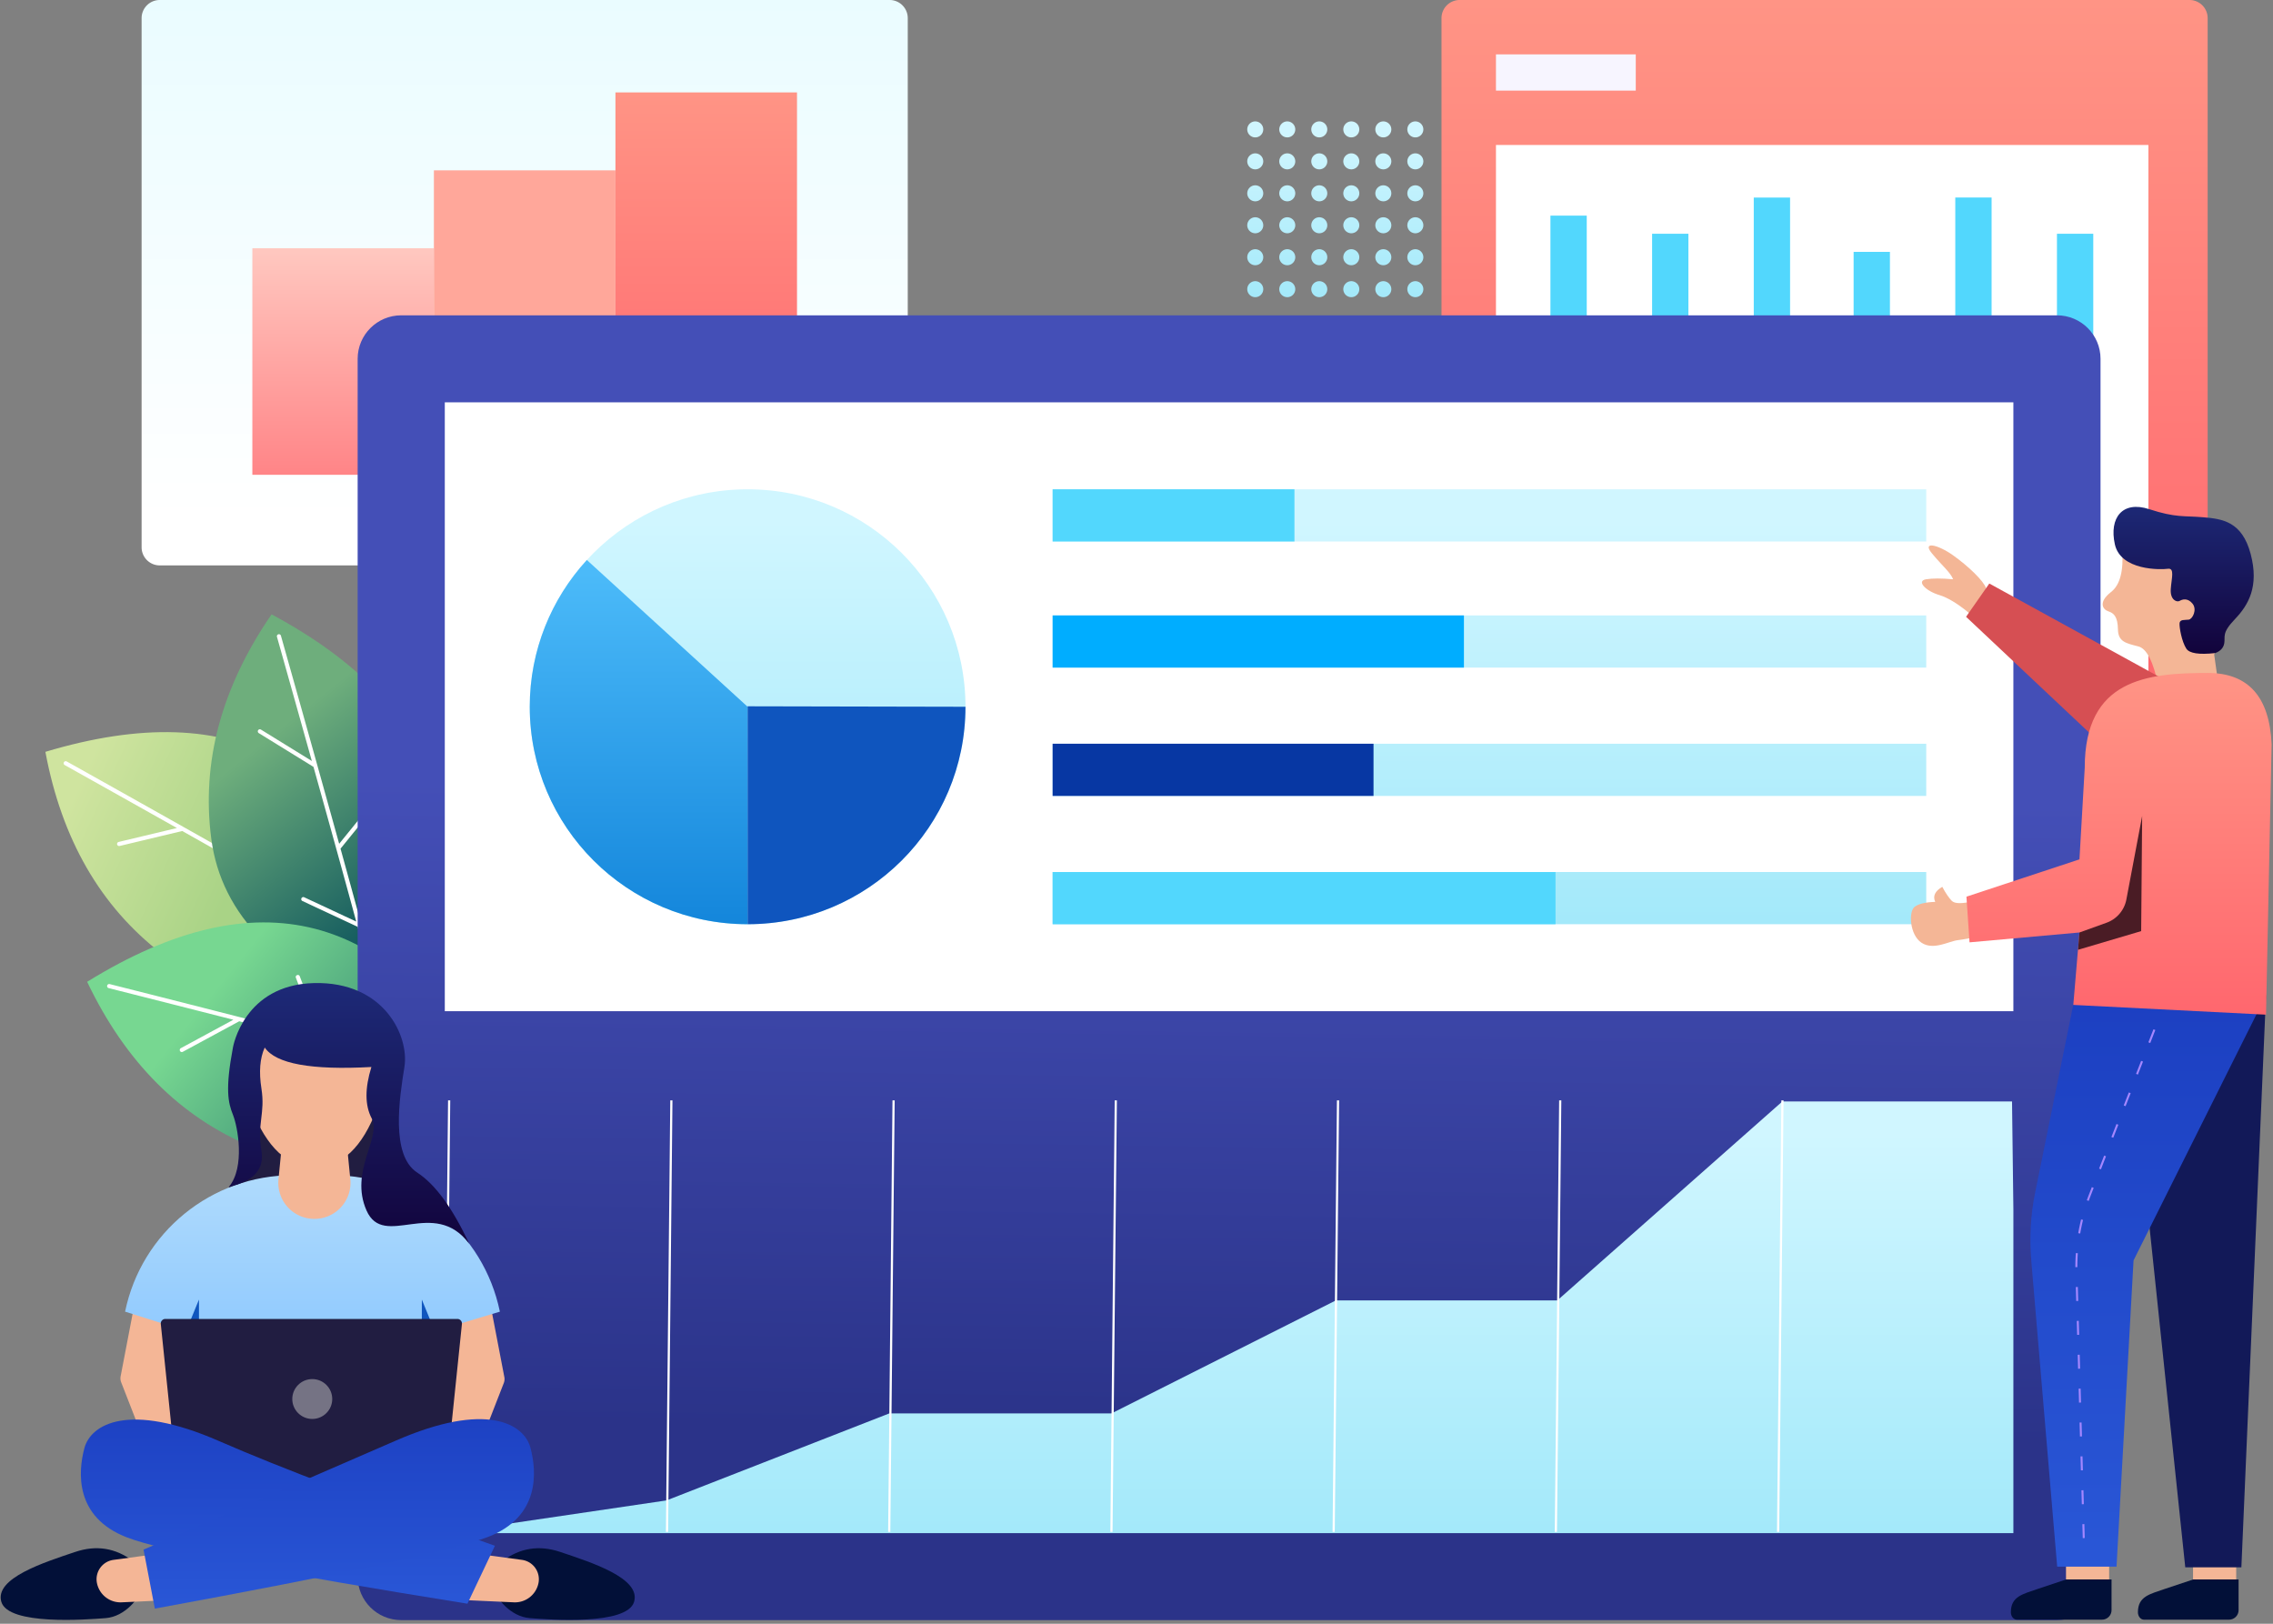 <svg xmlns="http://www.w3.org/2000/svg" width="357" height="255" viewBox="0 0 357 255">
    <rect x="0" y="0" width="357" height="255" fill="#808080" stroke="none"/>
    <defs>
        <linearGradient id="a" x1="50%" x2="50%" y1="0%" y2="100%">
            <stop offset="0%" stop-color="#FF9485"/>
            <stop offset="100%" stop-color="#FF676E"/>
        </linearGradient>
        <linearGradient id="b" x1="50%" x2="50%" y1="7.264%" y2="151.058%">
            <stop offset="0%" stop-color="#D0F6FF"/>
            <stop offset="100%" stop-color="#8BE2F7"/>
        </linearGradient>
        <linearGradient id="c" x1="50%" x2="50%" y1="0%" y2="91.848%">
            <stop offset="0%" stop-color="#EAFCFF"/>
            <stop offset="100%" stop-color="#FFF"/>
        </linearGradient>
        <linearGradient id="d" x1="50%" x2="50%" y1="0%" y2="143.743%">
            <stop offset="0%" stop-color="#FFC8C0"/>
            <stop offset="100%" stop-color="#FF676E"/>
        </linearGradient>
        <linearGradient id="e" x1="50%" x2="50%" y1="61.924%" y2="100%">
            <stop offset="0%" stop-color="#FFA79A"/>
            <stop offset="100%" stop-color="#FF676E"/>
        </linearGradient>
        <linearGradient id="f" x1="50%" x2="50%" y1="0%" y2="100%">
            <stop offset="0%" stop-color="#FF9485"/>
            <stop offset="100%" stop-color="#FF676E"/>
        </linearGradient>
        <linearGradient id="g" x1="8.382%" x2="56.57%" y1="31.303%" y2="50%">
            <stop offset="0%" stop-color="#CFE49F"/>
            <stop offset="100%" stop-color="#A9D386"/>
        </linearGradient>
        <linearGradient id="h" x1="34.868%" x2="66.726%" y1="24.564%" y2="80.418%">
            <stop offset="0%" stop-color="#6EAE7C"/>
            <stop offset="100%" stop-color="#0F575D"/>
        </linearGradient>
        <linearGradient id="i" x1="34.115%" x2="64.833%" y1="33.858%" y2="52.424%">
            <stop offset="0%" stop-color="#77D791"/>
            <stop offset="100%" stop-color="#4FA67E"/>
        </linearGradient>
        <linearGradient id="j" x1="50%" x2="50.935%" y1="85.87%" y2="36.497%">
            <stop offset="0%" stop-color="#2B3389"/>
            <stop offset="100%" stop-color="#444FB7"/>
        </linearGradient>
        <linearGradient id="k" x1="50%" x2="50%" y1="7.264%" y2="151.058%">
            <stop offset="0%" stop-color="#D0F6FF"/>
            <stop offset="100%" stop-color="#8BE2F7"/>
        </linearGradient>
        <linearGradient id="l" x1="50%" x2="50%" y1="7.264%" y2="151.058%">
            <stop offset="0%" stop-color="#D0F6FF"/>
            <stop offset="100%" stop-color="#8BE2F7"/>
        </linearGradient>
        <linearGradient id="m" x1="50%" x2="50%" y1="7.264%" y2="151.058%">
            <stop offset="0%" stop-color="#D0F6FF"/>
            <stop offset="100%" stop-color="#8BE2F7"/>
        </linearGradient>
        <linearGradient id="n" x1="50%" x2="50%" y1="0%" y2="100%">
            <stop offset="0%" stop-color="#4DBCFA"/>
            <stop offset="100%" stop-color="#1486DB"/>
        </linearGradient>
        <linearGradient id="o" x1="50%" x2="50%" y1="-27.364%" y2="100%">
            <stop offset="0%" stop-color="#C0E4FD"/>
            <stop offset="100%" stop-color="#72B9FE"/>
        </linearGradient>
        <linearGradient id="p" x1="82.577%" x2="82.577%" y1="-52.951%" y2="186.665%">
            <stop offset="0%" stop-color="#1533B6"/>
            <stop offset="100%" stop-color="#356BE9"/>
        </linearGradient>
        <linearGradient id="q" x1="82.577%" x2="82.577%" y1="-52.951%" y2="186.665%">
            <stop offset="0%" stop-color="#1533B6"/>
            <stop offset="100%" stop-color="#356BE9"/>
        </linearGradient>
        <linearGradient id="r" x1="50%" x2="50%" y1="0%" y2="100%">
            <stop offset="0%" stop-color="#1D2A78"/>
            <stop offset="100%" stop-color="#12033B"/>
        </linearGradient>
        <linearGradient id="s" x1="82.577%" x2="82.577%" y1="-52.951%" y2="186.665%">
            <stop offset="0%" stop-color="#1533B6"/>
            <stop offset="100%" stop-color="#356BE9"/>
        </linearGradient>
        <linearGradient id="t" x1="50%" x2="50%" y1="0%" y2="100%">
            <stop offset="0%" stop-color="#1D2A78"/>
            <stop offset="100%" stop-color="#12033B"/>
        </linearGradient>
        <linearGradient id="u" x1="50%" x2="50%" y1="0%" y2="100%">
            <stop offset="0%" stop-color="#FF9485"/>
            <stop offset="100%" stop-color="#FF676E"/>
        </linearGradient>
    </defs>
    <g fill="none" fill-rule="nonzero">
        <path fill="url(#a)" d="M2.851 0H117.48a2.849 2.849 0 0 1 2.852 2.846v107.008a2.849 2.849 0 0 1-2.852 2.846H2.851A2.849 2.849 0 0 1 0 109.854V2.846A2.849 2.849 0 0 1 2.851 0z" transform="translate(226.404)"/>
        <path fill="#F7F5FF" d="M234.958 8.538h21.957v5.692h-21.957z"/>
        <path fill="#FFF" d="M234.958 22.768h102.473v88.225H234.958z"/>
        <path fill="#52D7FD" d="M243.513 33.867h5.703V91.07h-5.703V33.867zm15.968 2.846h5.703V91.07h-5.703V36.713zm15.968-5.692h5.703v60.05h-5.703V31.02zm15.683 8.538h5.703V91.07h-5.703V39.559zM307.1 31.02h5.703v60.05H307.1V31.02zm15.968 5.692h5.703V91.07h-5.703V36.713z"/>
        <path fill="url(#b)" d="M2.514 26.348c0 .693-.563 1.254-1.257 1.254a1.256 1.256 0 1 1 1.257-1.254zm0-5.019c0 .693-.563 1.255-1.257 1.255a1.256 1.256 0 1 1 1.257-1.255zm0-5.018c0 .692-.563 1.254-1.257 1.254a1.256 1.256 0 1 1 1.257-1.254zm0-5.02a1.256 1.256 0 1 1-1.257-1.255c.694.001 1.257.563 1.257 1.256zm0-5.018c0 .693-.563 1.255-1.257 1.255a1.256 1.256 0 1 1 1.257-1.255zm0-5.018c0 .693-.563 1.254-1.257 1.254a1.256 1.256 0 1 1 1.257-1.254zm5.029 25.093c0 .693-.563 1.254-1.257 1.254a1.256 1.256 0 1 1 1.257-1.254zm0-5.019c0 .693-.563 1.255-1.257 1.255a1.256 1.256 0 1 1 1.257-1.255zm0-5.018c0 .692-.563 1.254-1.257 1.254a1.256 1.256 0 1 1 1.257-1.254zm0-5.02a1.256 1.256 0 1 1-1.257-1.255c.694.001 1.257.563 1.257 1.256zm0-5.018c0 .693-.563 1.255-1.257 1.255a1.256 1.256 0 1 1 1.257-1.255zm0-5.018c0 .693-.563 1.254-1.257 1.254a1.256 1.256 0 1 1 1.257-1.254zm5.028 25.093c0 .693-.562 1.254-1.257 1.254a1.256 1.256 0 1 1 1.257-1.254zm0-5.019c0 .693-.562 1.255-1.257 1.255a1.256 1.256 0 1 1 1.257-1.255zm0-5.018c0 .692-.562 1.254-1.257 1.254a1.256 1.256 0 1 1 1.257-1.254zm0-5.02c0 .694-.562 1.256-1.257 1.256a1.256 1.256 0 1 1 1.257-1.255zm0-5.018c0 .693-.562 1.255-1.257 1.255a1.256 1.256 0 1 1 1.257-1.255zm0-5.018c0 .693-.562 1.254-1.257 1.254a1.256 1.256 0 1 1 1.257-1.254zM17.6 26.348c0 .693-.563 1.254-1.257 1.254a1.256 1.256 0 1 1 1.257-1.254zm0-5.019c0 .693-.563 1.255-1.257 1.255a1.256 1.256 0 1 1 1.257-1.255zm0-5.018c0 .692-.563 1.254-1.257 1.254a1.256 1.256 0 1 1 1.257-1.254zm0-5.02a1.256 1.256 0 1 1-1.257-1.255c.694.001 1.257.563 1.257 1.256zm0-5.018c0 .693-.563 1.255-1.257 1.255A1.256 1.256 0 1 1 17.6 6.273zm0-5.018c0 .693-.563 1.254-1.257 1.254A1.256 1.256 0 1 1 17.6 1.255zm5.029 25.093c0 .693-.563 1.254-1.258 1.254a1.256 1.256 0 1 1 1.258-1.254zm0-5.019c0 .693-.563 1.255-1.258 1.255a1.256 1.256 0 1 1 1.258-1.255zm0-5.018c0 .692-.563 1.254-1.258 1.254a1.256 1.256 0 1 1 1.258-1.254zm0-5.02c0 .694-.563 1.256-1.258 1.256a1.256 1.256 0 1 1 1.258-1.255zm0-5.018c0 .693-.563 1.255-1.258 1.255a1.256 1.256 0 1 1 1.258-1.255zm0-5.018c0 .693-.563 1.254-1.258 1.254a1.256 1.256 0 1 1 1.258-1.254zm5.028 25.093c0 .693-.563 1.254-1.257 1.254a1.256 1.256 0 1 1 1.257-1.254zm0-5.019c0 .693-.563 1.255-1.257 1.255a1.256 1.256 0 1 1 1.257-1.255zm0-5.018c0 .692-.563 1.254-1.257 1.254a1.256 1.256 0 1 1 1.257-1.254zm0-5.02a1.256 1.256 0 1 1-1.257-1.255c.694.001 1.257.563 1.257 1.256zm0-5.018c0 .693-.563 1.255-1.257 1.255a1.256 1.256 0 1 1 1.257-1.255zm0-5.018c0 .693-.563 1.254-1.257 1.254a1.256 1.256 0 1 1 1.257-1.254z" transform="translate(195.894 19.068)"/>
        <path fill="url(#c)" d="M2.851 0H117.48a2.849 2.849 0 0 1 2.852 2.846v83.102a2.849 2.849 0 0 1-2.852 2.846H2.851A2.849 2.849 0 0 1 0 85.948V2.846A2.849 2.849 0 0 1 2.851 0z" transform="translate(22.241)"/>
        <path fill="url(#d)" d="M17.394 38.99h28.514v35.574H17.394z" transform="translate(22.241)"/>
        <path fill="url(#e)" d="M45.908 26.752h28.515v47.812H45.908z" transform="translate(22.241)"/>
        <path fill="url(#f)" d="M74.423 14.514h28.514v60.05H74.423z" transform="translate(22.241)"/>
        <g>
            <path fill="url(#g)" d="M56.744 53.554c-16.049 7.234-28.879 7.142-38.491-.275C8.641 45.862 2.556 35.299 0 21.593c30.046-9.006 48.96 1.648 56.744 31.96z" transform="translate(7.129 96.478)"/>
            <path fill="#FFF" d="M40.176 137.025a5004.521 5004.521 0 0 0-11.554-6.52l-9.833 2.35a.325.325 0 1 1-.151-.633l9.15-2.186a9451.753 9451.753 0 0 0-17.642-9.896.326.326 0 0 1 .317-.568 7251.437 7251.437 0 0 1 29.544 16.61l-1.017-9.985c-.044-.431.602-.497.646-.066l1.064 10.443c10.51 5.952 17.42 9.935 20.735 11.951a.326.326 0 0 1-.337.556c-1.983-1.206-5.26-3.12-9.828-5.74a.328.328 0 0 1-.038.016l-8.986 3.287a.325.325 0 1 1-.223-.611l8.512-3.114c-2.92-1.673-6.339-3.618-10.255-5.835a.305.305 0 0 1-.104-.06z"/>
            <path fill="url(#h)" d="M53.15 62.611c-16.497-6.238-25.529-15.366-27.097-27.384C24.485 23.21 27.643 11.467 35.527 0c27.675 14.878 33.55 35.748 17.623 62.611z" transform="translate(7.129 96.478)"/>
            <path fill="#FFF" d="M53.483 133.278c3.222 11.65 5.292 19.36 6.21 23.132a.324.324 0 1 1-.63.154c-.549-2.257-1.512-5.93-2.89-11.018a.326.326 0 0 1-.038-.015l-8.654-4.04a.326.326 0 0 1 .273-.59l8.198 3.827c-.882-3.25-1.924-7.046-3.124-11.387a.307.307 0 0 1-.032-.116c-1.063-3.839-2.249-8.103-3.56-12.791l-8.591-5.302a.326.326 0 0 1-.107-.447.323.323 0 0 1 .446-.107l7.995 4.933a9498.17 9498.17 0 0 0-5.476-19.488.324.324 0 1 1 .623-.177 7287.307 7287.307 0 0 1 9.144 32.664l6.314-7.78c.273-.335.775.076.503.412l-6.604 8.136z"/>
            <path fill="url(#i)" d="M69.575 73.87c-13.623 11.156-26.03 14.397-37.222 9.724S12.563 70.293 6.558 57.71c26.677-16.5 47.683-11.114 63.017 16.16z" transform="translate(7.129 96.478)"/>
            <path fill="#FFF" d="M50.804 163.107c11.68 3.015 19.38 5.066 23.1 6.15a.324.324 0 1 1-.182.623c-2.226-.649-5.882-1.645-10.969-2.988a.328.328 0 0 1-.032.025l-7.825 5.49a.325.325 0 0 1-.373-.532l7.412-5.199c-3.25-.856-7.052-1.846-11.405-2.97a.305.305 0 0 1-.115-.03c-3.85-.993-8.129-2.09-12.837-3.292l-8.884 4.805a.325.325 0 0 1-.31-.57l8.268-4.472a9453.273 9453.273 0 0 0-19.584-4.97.324.324 0 1 1 .16-.63 7252.702 7252.702 0 0 1 32.806 8.361l-3.56-9.353c-.154-.405.453-.635.607-.231l3.723 9.783z"/>
        </g>
        <g transform="translate(56.173 49.52)">
            <path fill="url(#j)" d="M6.843 0h260.052c3.78 0 6.843 3.058 6.843 6.83V198.08c0 3.772-3.064 6.83-6.843 6.83H6.843c-3.78 0-6.843-3.058-6.843-6.83V6.83C0 3.058 3.064 0 6.843 0z"/>
            <path fill="url(#k)" d="M260.051 140.363v50.886H13.687l34.827-5.138 34.976-13.66h34.902l35.243-17.745h34.784l35.343-31.244h36.077z"/>
            <path fill="#FFF" d="M13.687 13.66H260.05v95.625H13.687z"/>
            <path fill="url(#l)" d="M109.153 27.321h137.211v8.197H109.153V27.32zm0 60.107h137.211v8.196H109.153v-8.196zm0-20.15h137.211v8.197H109.153v-8.196zm0-20.149h137.211v8.196H109.153V47.13z"/>
            <path fill="#52D7FD" d="M109.153 27.321h37.981v8.197h-37.981zM109.153 87.428h78.984v8.196h-78.984z"/>
            <path fill="#0737A3" d="M109.153 67.279h50.4v8.196h-50.4z"/>
            <path fill="#00ADFF" d="M109.153 47.13h64.6v8.195h-64.6z"/>
            <path fill="#FFF" d="M13.858 191.063l-.342-.004.684-67.774.342.004-.684 67.774zm34.902 0l-.343-.004.685-67.774.342.004-.684 67.774zm34.901 0l-.342-.004.684-67.774.343.004-.685 67.774zm34.902 0l-.342-.004.684-67.774.342.004-.684 67.774zm34.901 0l-.342-.004.685-67.774.342.004-.685 67.774zm34.902 0l-.342-.004.684-67.774.342.004-.684 67.774zm34.902 0l-.343-.004.685-67.774.342.004-.684 67.774z"/>
            <ellipse cx="61.249" cy="61.473" fill="url(#m)" rx="34.217" ry="34.152"/>
            <path fill="url(#n)" d="M61.249 95.624V61.473L36 38.423c-5.57 6.074-8.97 14.166-8.97 23.05 0 18.861 15.32 34.151 34.218 34.151z"/>
            <path fill="#0F55BE" d="M61.249 61.401v34.223c18.898 0 34.217-15.29 34.217-34.151L61.25 61.4z"/>
        </g>
        <g transform="translate(.105 154.38)">
            <path fill="#211D41" d="M39.202 22.709c-1.303 5.57-2.457 8.72-3.461 9.452l5.106 1.228 21.871-1.228-3.031-21.737-17.575-5.456-2.91 5.456V22.71z"/>
            <path fill="#F4B696" d="M20.964 50.696l9.225 2.26-3.637 9.288 3.637 11.31-7.672-1.643-3.59-9.21a1.705 1.705 0 0 1-.086-.94l2.123-11.065zM76.983 50.813l2.124 11.066c.06.315.03.641-.086.94l-3.59 9.21-7.672 1.643 3.637-11.31-3.637-9.287 9.224-2.262z"/>
            <path fill="url(#o)" d="M45.876 30.183h6.202c12.759 0 23.76 8.952 26.329 21.426l-9.674 2.91v25.817H28.751V54.52l-9.21-2.911c2.572-12.474 13.575-21.426 26.335-21.426z"/>
            <path fill="#0F55BE" d="M29.08 54.762l2.066-5.053V58zM68.215 54.762l-2.066 3.237v-8.29z"/>
            <path fill="#211D41" d="M25.864 52.752H71.73a.718.718 0 0 1 .715.79l-2.703 26.15a.718.718 0 0 1-.715.644H28.567a.718.718 0 0 1-.714-.644l-2.704-26.15a.718.718 0 0 1 .715-.79z"/>
            <path fill="#021038" d="M78.8 90.783c2.749-2.07 5.772-2.55 9.069-1.444 4.945 1.66 12.724 4.134 11.613 7.849-1.11 3.714-13.33 2.792-16.383 2.55-3.053-.242-5.359-3.172-5.825-4.908-.31-1.158.198-2.507 1.525-4.047z"/>
            <path fill="#F4B696" d="M73.673 89.481l8.193 1.108a3.07 3.07 0 0 1 2.607 3.626 3.77 3.77 0 0 1-3.874 3.042l-8.171-.373 1.245-7.403z"/>
            <ellipse cx="48.939" cy="65.328" fill="#757384" rx="3.137" ry="3.131"/>
            <path fill="url(#p)" d="M77.626 88.375l-4.314 9.097c-30.227-4.835-48.066-8.31-53.518-10.425-8.176-3.172-7.65-10.23-6.647-13.996 1.002-3.766 6.936-7.33 21.153-1.12 9.477 4.141 23.92 9.622 43.326 16.444z"/>
            <path fill="#F4B696" d="M44.603 20.958h9.343l.971 9.87a5.665 5.665 0 0 1-6.197 6.185 5.662 5.662 0 0 1-5.088-6.186l.971-9.87z"/>
            <path fill="#F4B696" d="M39.378 19.662c2.382 6.175 5.693 9.262 9.933 9.262s7.511-3.087 9.814-9.262c1.502-.565 2.2-1.425 2.09-2.58-.163-1.732-1.13-2.353-2.888-1.474v-4.98c-8.427 2.075-14.46 1.4-18.099-2.024.233 3.976.233 6.163 0 6.56-1.771-.296-2.745.215-2.923 1.531-.177 1.316.514 2.305 2.073 2.967z"/>
            <path fill="#021038" d="M20.79 90.783c1.328 1.54 1.836 2.89 1.525 4.047-.466 1.736-2.771 4.666-5.824 4.908S1.218 100.902.107 97.188c-1.11-3.715 6.668-6.19 11.614-7.85 3.296-1.106 6.32-.624 9.07 1.445z"/>
            <path fill="#F4B696" d="M25.917 89.481l1.245 7.403-8.172.373a3.77 3.77 0 0 1-3.902-3.215 3.07 3.07 0 0 1 2.635-3.453l8.194-1.108z"/>
            <path fill="url(#q)" d="M22.439 88.98l1.775 9.265C53.66 92.85 71.109 89.094 76.56 86.98c8.177-3.172 7.65-10.23 6.648-13.996-1.003-3.766-6.937-7.33-21.153-1.12-9.478 4.141-22.683 9.847-39.616 17.117z"/>
            <path fill="url(#r)" d="M41.473 10.127c1.735 2.557 7.32 3.576 16.753 3.058-1.036 3.354-1.022 6.04.043 8.06 1.598 3.03-3.536 8.296-.808 14.476 2.727 6.18 10.587-2.168 16.125 5.22-2.624-5.627-5.343-9.351-8.158-11.172-4.221-2.731-2.789-11.75-2.014-16.584.775-4.833-3.173-13.442-14.19-13.18C38.208.269 36.505 9.995 36.48 10.128c-1.228 6.502-.768 8.653 0 10.555.768 1.903 1.923 8.234-.624 11.318 3.875-.858 5.574-2.735 5.1-5.634-.714-4.347.619-5.836 0-9.788-.414-2.634-.241-4.784.517-6.45z"/>
        </g>
        <g>
            <path fill="#F4B696" d="M351.22 242.025v6.766h-6.777v-6.766zM331.266 242.025v6.766h-6.777v-6.766z"/>
            <path fill="#121958" d="M343.22 246.136l-9.454-89.965 22.137.121-3.869 89.844z"/>
            <path fill="url(#s)" d="M22.966 166.43l-4.076-48.138c-.3-3.553-.093-7.131.617-10.626l6.303-31.038 29.956.061-20.806 41.648-2.672 48.093h-9.322z" transform="translate(300.137 79.603)"/>
            <path fill="#F4B696" d="M338.98 107.643c-.778-3.743-1.817-5.784-3.116-6.121-1.95-.507-3.186-.724-3.218-2.694-.032-1.97-.644-2.548-1.5-2.82-.857-.27-1.674-1.41.43-3.048 1.404-1.093 1.984-3.324 1.74-6.695 7.877-3.854 12.672-2.951 14.385 2.708 1.712 5.66 1.733 10.266.062 13.82l.499 3.547-9.281 1.303z"/>
            <path fill="url(#t)" d="M47.79 22.958c-2.554.28-4.07.045-4.546-.703-.715-1.123-1.087-3.252-1.06-3.944.027-.692.836-.518 1.445-.603.608-.085 1.36-1.585.585-2.525-.775-.94-1.624-.656-2.023-.414-.4.242-1.494-.125-1.385-1.834.11-1.708.655-3.37-.452-3.215-1.107.156-7.41.316-8.33-3.845-.919-4.16 1.19-6.887 5.384-5.519 4.194 1.369 5.433 1.013 8.484 1.272 3.051.258 6.11.672 7.462 5.765 1.352 5.092-.348 8.019-2.468 10.233-2.12 2.215-1.492 2.714-1.677 3.791-.124.718-.596 1.232-1.419 1.541z" transform="translate(300.137 79.603)"/>
            <path fill="#F4B696" d="M313.943 95.043c-1 3.434-1.794 4.654-2.38 3.66-.88-1.493-4.533-4.522-6.888-5.225-2.354-.702-3.682-2.257-2.167-2.504 1.01-.164 2.43-.164 4.258 0-.463-1.127-1.696-2.09-3.327-4.06-1.63-1.97.91-1.418 3.327.305 2.418 1.724 4.775 4.002 5.159 5.129.256.751.928 1.65 2.018 2.695z"/>
            <path fill="#021038" d="M331.642 248.04v4.821c0 .83-.674 1.503-1.505 1.503h-13.348c-.53 0-.959-.524-.959-1.171 0-2.518 1.914-2.846 4.186-3.65l4.509-1.504h7.117zM351.596 248.04v4.821c0 .83-.674 1.503-1.506 1.503h-13.348c-.53 0-.958-.524-.958-1.171 0-2.518 1.913-2.846 4.185-3.65l4.509-1.504h7.118z"/>
            <path fill="#F4B696" d="M310.214 141.456l.996 5.501c-1.544.347-2.789.578-3.733.693-1.416.173-3.818 1.64-5.688.398-1.87-1.243-2.022-4.873-1.108-5.608.61-.49 1.698-.758 3.264-.804-.402-.915-.03-1.703 1.114-2.363.506.951.995 1.679 1.47 2.183.473.503 1.701.503 3.685 0z"/>
            <path fill="#D64F53" d="M341.807 107.762l-9.333 11.379-23.682-22.277 3.651-5.224z"/>
            <path fill="#A587FF" d="M338.518 161.759l-.798 2.042-.292-.114.797-2.042.293.114zm-1.936 4.959l-.798 2.041-.292-.113.797-2.042.293.114zm-1.936 4.958l-.798 2.042-.292-.114.797-2.041.293.113zm-1.937 4.96l-.797 2.04-.292-.113.797-2.042.292.114zm-1.936 4.958l-.797 2.042-.292-.114.797-2.042.292.114zm-1.936 4.959l-.435 1.115c-.12.307-.235.617-.345.927l-.296-.104c.111-.314.227-.626.349-.937l.435-1.115.292.114zm-1.673 5.03a31.097 31.097 0 0 0-.444 2.134l-.309-.053a31.41 31.41 0 0 1 .449-2.156l.304.074zm-.817 5.23c-.05.725-.075 1.452-.075 2.18h-.314c0-.735.025-1.469.077-2.201l.312.021zm0 5.301l.06 2.19-.314.01-.06-2.191.314-.009zm.146 5.32l.06 2.19-.313.01-.06-2.191.313-.01zm.147 5.32l.06 2.19-.313.009-.06-2.19.313-.01zm.146 5.32l.06 2.19-.313.009-.06-2.19.313-.01zm.147 5.32l.06 2.19-.313.009-.06-2.19.313-.01zm.146 5.32l.06 2.19-.313.009-.06-2.19.313-.01zm.147 5.32l.06 2.19-.313.009-.06-2.19.313-.01zm.146 5.32l.06 2.19-.313.009-.06-2.19.313-.01z"/>
            <path fill="url(#u)" d="M25.498 78.213l.965-11.374L9.2 68.387l-.486-7.173 17.75-5.858.83-14.394c0-13.943 9.827-14.88 19.335-14.88 6.34 0 9.678 3.726 10.016 11.18l-.878 42.483-30.27-1.532z" transform="translate(300.137 79.603)"/>
            <path fill="#4A1C25" d="M326.601 146.442l4.25-1.529a4.84 4.84 0 0 0 3.12-3.655l2.478-13.115-.154 18.083-9.917 2.935.223-2.72z"/>
        </g>
    </g>
</svg>
